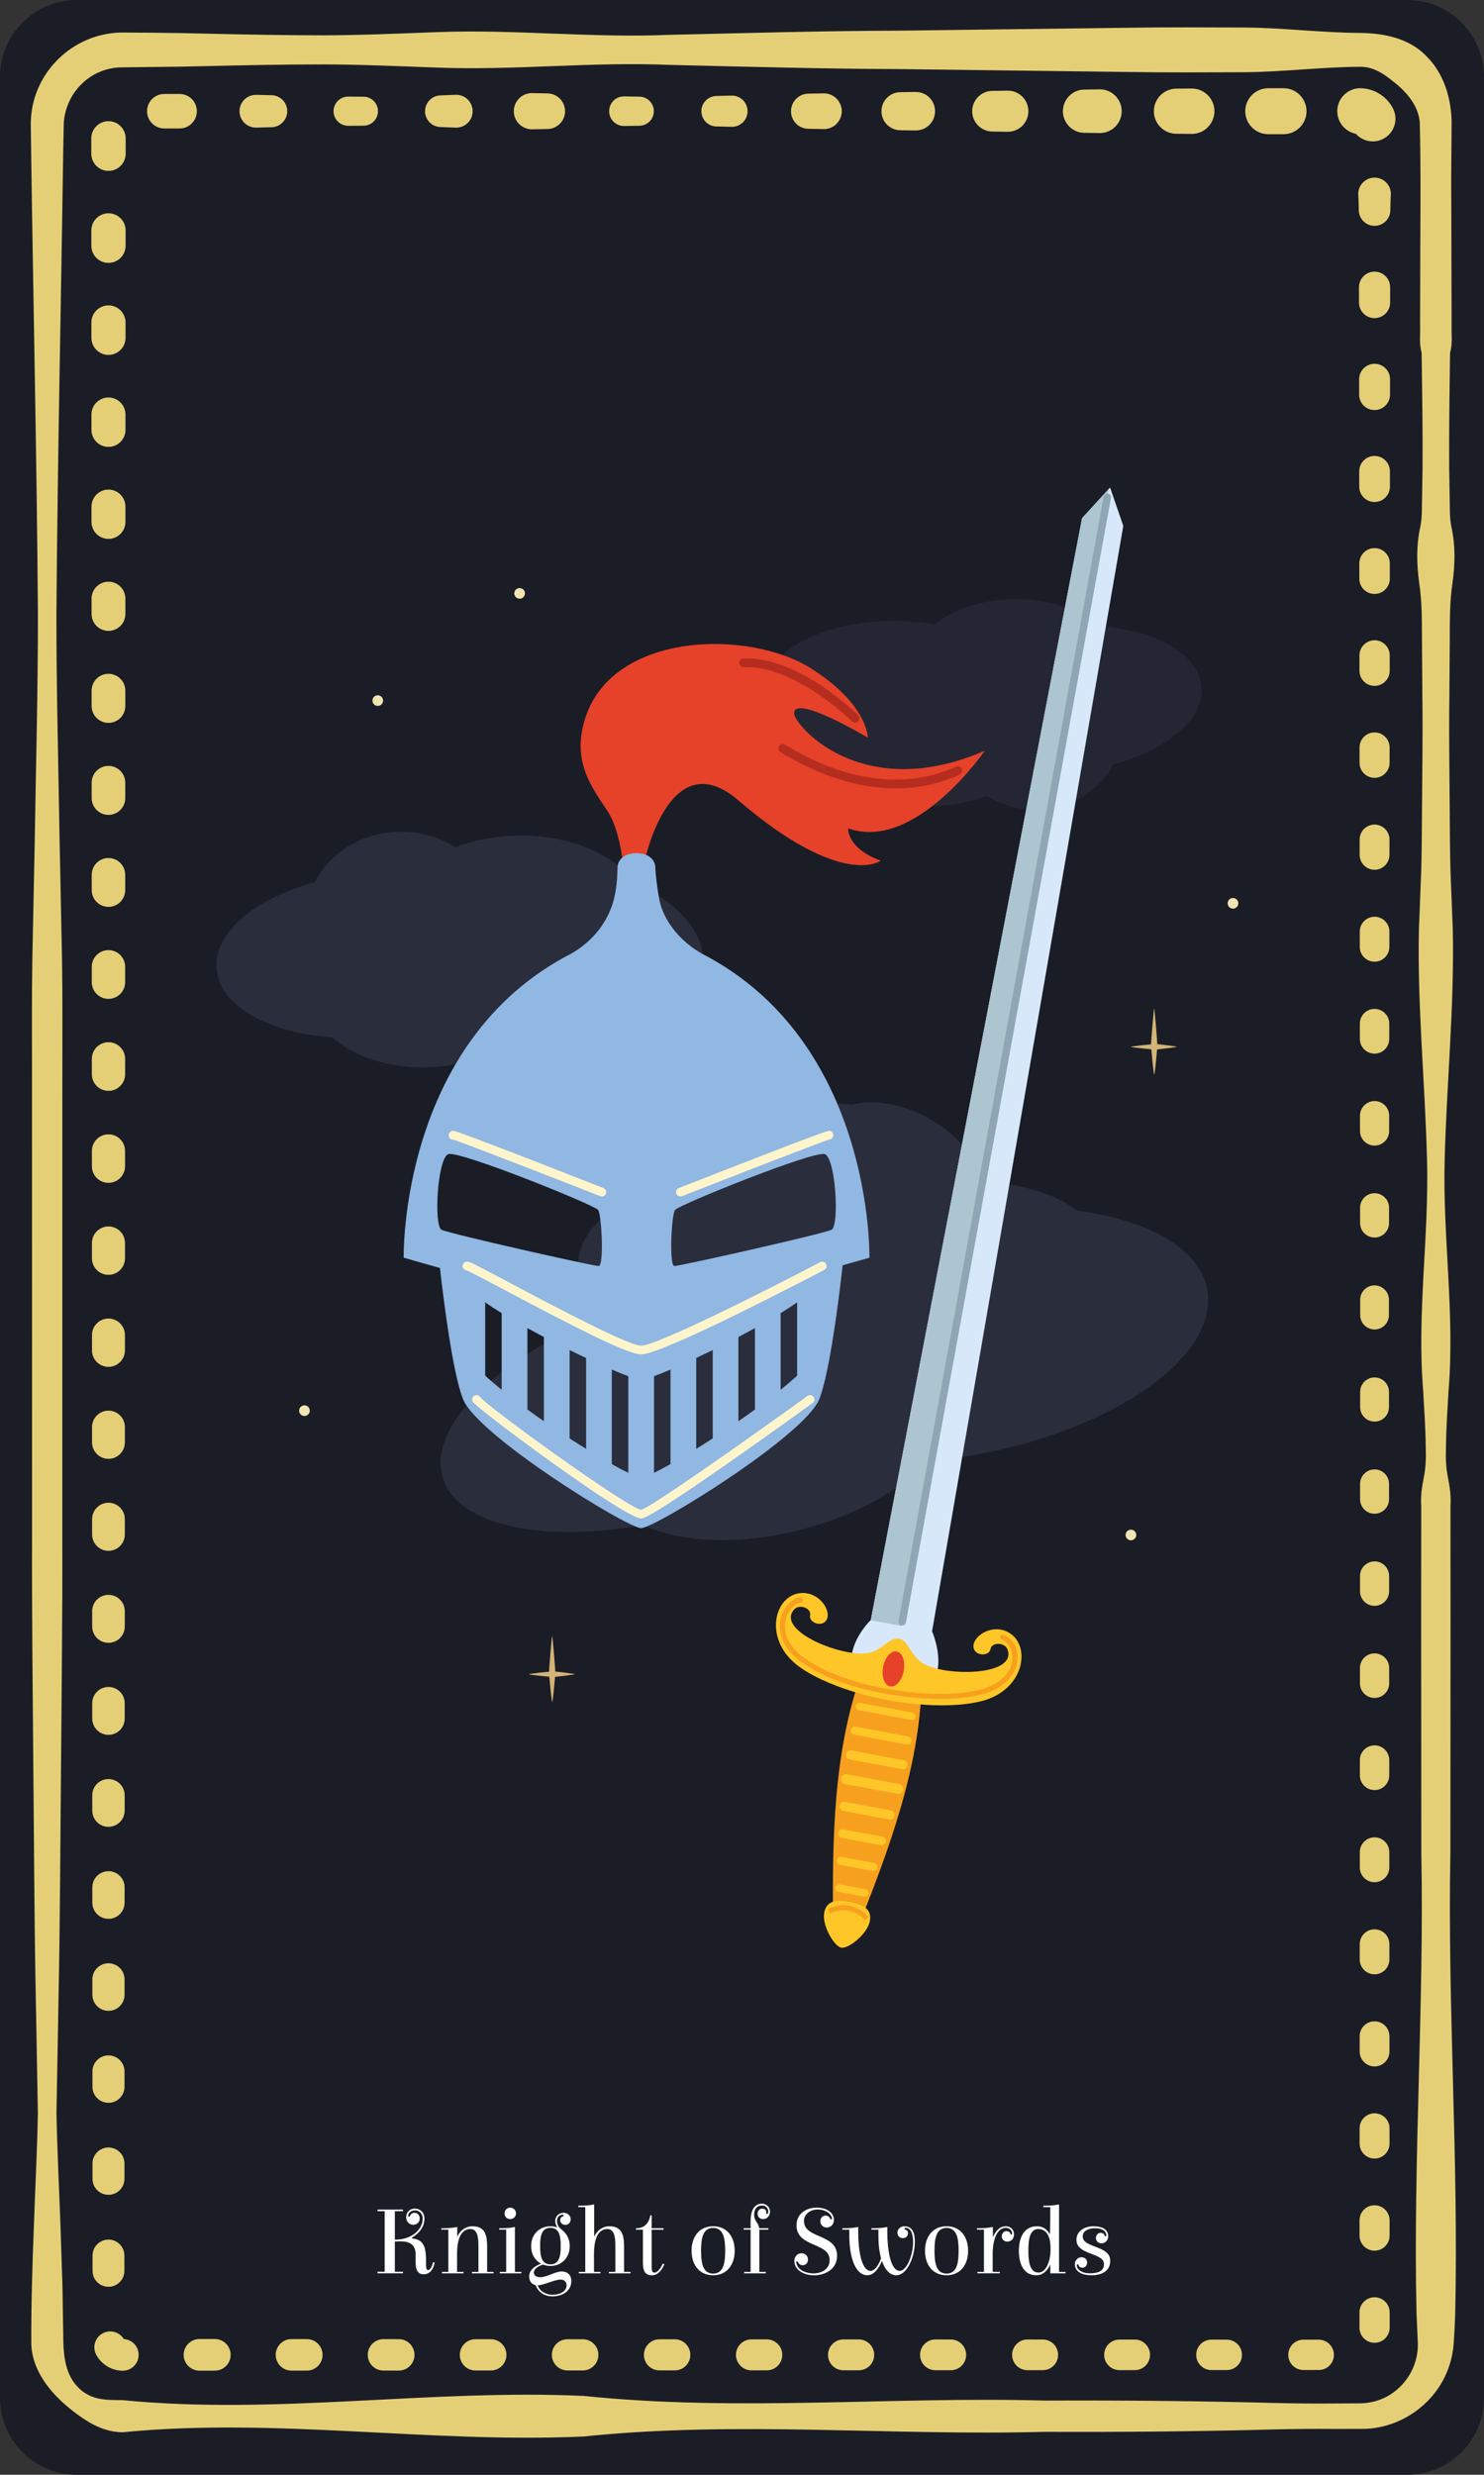 <?xml version="1.0" encoding="UTF-8" standalone="no"?>
<!-- Created with Inkscape (http://www.inkscape.org/) -->

<svg
   version="1.1"
   id="svg1"
   width="129.112"
   height="215.185"
   viewBox="0 0 129.112 215.185"
   xmlns="http://www.w3.org/2000/svg"
   xmlns:svg="http://www.w3.org/2000/svg">
  <rect x="0" y="0" width="129.112" height="215.185" fill="#333333" stroke="none"/>
  <defs
     id="defs1" />
  <g
     id="g1"
     transform="translate(-602.58,-236.108)">
    <g
       id="g3486">
      <path
         id="path3004"
         d="m 731.692,444.627 c 0,3.667 -3,6.667 -6.667,6.667 H 609.247 c -3.667,0 -6.667,-3 -6.667,-6.667 V 242.775 c 0,-3.667 3,-6.667 6.667,-6.667 h 115.779 c 3.667,0 6.667,3 6.667,6.667 v 201.852"
         style="fill:#1a1d26;fill-opacity:1;fill-rule:nonzero;stroke:none;stroke-width:0.133" />
      <path
         id="path3005"
         d="m 729.807,446.722 -3.284,3.284 h -57.852 l -59.495,-1.263 -5.307,-2.545 0.505,-24.622 h 125.811 l -0.379,25.146"
         style="fill:#1a1d26;fill-opacity:1;fill-rule:nonzero;stroke:none;stroke-width:0.133" />
      <path
         id="path3006"
         d="m 613.261,444.804 c 13.372,1.311 26.743,-0.98 40.115,-0.368 13.371,1.388 26.741,0.04 40.113,0.405 6.685,-0.025 13.371,0.028 20.056,0.211 1.672,0.038 3.344,0.055 5.015,0.041 l 2.483,-0.013 c 0.693,-0.033 1.379,-0.189 1.997,-0.489 1.249,-0.587 2.192,-1.712 2.616,-2.948 0.215,-0.619 0.308,-1.267 0.275,-1.906 l -0.111,-2.469 c -0.304,-13.372 0.676,-26.743 0.417,-40.115 l -0.013,-20.056 0.007,-10.03 c -0.067,-0.834 0.059,-1.67 0.224,-2.506 0.168,-0.837 0.203,-1.672 0.169,-2.507 -0.009,-1.672 -0.133,-3.343 -0.224,-5.015 -0.563,-6.685 0.515,-13.371 0.336,-20.057 -0.169,-6.685 -0.851,-13.371 -0.707,-20.056 l 0.197,-5.015 c 0.053,-1.671 0.052,-3.343 0.068,-5.015 0.016,-3.343 0.08,-6.685 0.035,-10.028 l -0.035,-5.015 c -0.012,-1.671 0.019,-3.343 -0.235,-5.013 -0.233,-1.672 -0.272,-3.343 0.111,-5.015 0.151,-0.836 0.107,-1.672 0.133,-2.507 l 0.04,-2.508 c 0.021,-3.343 -0.031,-6.685 -0.077,-10.028 -0.241,-0.836 -0.096,-1.672 -0.135,-2.507 l 0.007,-2.508 0.015,-5.013 c 0.02,-3.315 0.033,-6.748 -0.049,-9.967 -0.088,-1.348 -0.971,-2.437 -1.865,-3.232 -0.913,-0.743 -1.957,-1.661 -3.312,-1.639 -3.344,0.016 -6.687,0.443 -10.029,0.471 -3.343,0.013 -6.685,0.032 -10.028,-0.019 L 680.812,242.116 c -6.685,-0.02 -13.371,-0.211 -20.056,-0.367 -6.687,-0.281 -13.372,0.489 -20.057,0.24 -3.343,-0.121 -6.685,-0.273 -10.028,-0.279 -3.344,0.003 -6.687,0.064 -10.029,0.144 -1.671,0.043 -3.343,0.072 -5.013,0.081 l -2.475,0.031 c -0.644,0.005 -1.283,0.137 -1.877,0.385 -1.192,0.493 -2.191,1.475 -2.708,2.664 -0.261,0.593 -0.42,1.232 -0.444,1.887 l -0.048,2.473 c -0.188,13.371 -0.491,26.743 -0.588,40.113 -0.005,6.685 0.179,13.371 0.283,20.057 l 0.205,10.028 c 0.053,3.343 0.024,6.685 0.027,10.028 l -0.005,40.115 c 0.024,6.685 -0.061,13.371 -0.109,20.056 -0.067,6.685 -0.084,13.372 -0.216,20.057 l -0.181,10.028 c 0.065,3.343 0.241,6.685 0.357,10.03 l 0.165,5.013 0.077,4.952 c 0.047,1.266 0.231,2.783 1.283,3.835 0.493,0.525 1.168,0.868 1.864,0.991 0.693,0.143 1.371,0.109 2.024,0.125 z m 0,2.79 c -1.019,0.01 -2.011,-0.347 -2.865,-0.832 -0.853,-0.504 -1.605,-1.088 -2.32,-1.718 -1.373,-1.251 -2.687,-2.988 -2.771,-5.067 -0.019,-3.467 0.087,-6.72 0.213,-10.089 0.116,-3.344 0.293,-6.687 0.357,-10.03 l -0.181,-10.028 c -0.132,-6.685 -0.149,-13.372 -0.216,-20.057 -0.048,-6.685 -0.133,-13.371 -0.108,-20.056 l -0.005,-40.115 c 0.001,-3.343 -0.028,-6.685 0.027,-10.028 l 0.204,-10.028 c 0.104,-6.687 0.288,-13.372 0.283,-20.057 -0.097,-13.371 -0.4,-26.743 -0.588,-40.113 l -0.032,-2.541 c 0.009,-1.016 0.211,-2.041 0.612,-2.983 0.797,-1.888 2.333,-3.44 4.223,-4.255 0.941,-0.411 1.968,-0.636 2.995,-0.66 l 2.54,0.015 c 1.671,0.011 3.343,0.04 5.013,0.083 3.343,0.08 6.685,0.14 10.029,0.144 3.343,-0.005 6.685,-0.159 10.028,-0.28 6.685,-0.249 13.371,0.521 20.057,0.24 6.685,-0.155 13.371,-0.345 20.056,-0.365 l 20.057,-0.255 c 3.343,-0.051 6.685,-0.033 10.028,-0.019 3.343,0.028 6.685,0.455 10.029,0.471 1.993,0.017 4.267,0.445 5.76,2.028 1.531,1.505 2.147,3.671 2.188,5.667 l -0.036,5.076 0.017,5.015 0.013,5.013 0.007,2.508 c -0.037,0.835 0.108,1.671 -0.135,2.507 -0.047,3.343 -0.097,6.685 -0.076,10.028 l 0.04,2.508 c 0.027,0.835 -0.019,1.671 0.133,2.507 0.381,1.672 0.344,3.343 0.109,5.015 -0.252,1.671 -0.223,3.343 -0.233,5.013 l -0.035,5.015 c -0.047,3.343 0.017,6.685 0.035,10.028 0.016,1.672 0.013,3.344 0.067,5.015 l 0.197,5.015 c 0.144,6.685 -0.537,13.371 -0.707,20.056 -0.177,6.686 0.899,13.372 0.336,20.057 -0.091,1.672 -0.213,3.342 -0.224,5.015 -0.033,0.834 0.001,1.67 0.171,2.507 0.164,0.836 0.289,1.672 0.223,2.506 l 0.008,10.03 -0.015,20.056 c -0.259,13.372 0.723,26.743 0.417,40.115 -0.023,0.852 -0.065,1.635 -0.125,2.543 -0.067,1.033 -0.335,2.049 -0.781,2.966 -0.892,1.84 -2.483,3.248 -4.316,3.97 -0.917,0.36 -1.897,0.56 -2.875,0.556 l -2.531,0.001 c -1.671,-0.013 -3.343,0.003 -5.015,0.04 -6.685,0.184 -13.371,0.238 -20.056,0.212 -13.372,0.367 -26.743,-0.982 -40.113,0.405 -13.372,0.613 -26.743,-1.678 -40.115,-0.368"
         style="fill:#e5cf76;fill-opacity:1;fill-rule:nonzero;stroke:none;stroke-width:0.133" />
      <path
         id="path3007"
         d="m 613.261,442.245 c -0.977,0 -1.855,-0.557 -2.3,-1.368 -0.368,-0.667 -0.127,-1.507 0.541,-1.876 0.667,-0.369 1.507,-0.128 1.876,0.54 -0.017,-0.028 -0.036,-0.051 -0.117,-0.056 0.763,0 1.38,0.617 1.38,1.38 0,0.761 -0.617,1.38 -1.38,1.38"
         style="fill:#e5cf76;fill-opacity:1;fill-rule:nonzero;stroke:none;stroke-width:0.133" />
      <path
         id="path3008"
         d="m 610.632,433.564 -10e-4,-1.335 c 0,-0.764 0.62,-1.385 1.385,-1.385 0.765,-0.001 1.385,0.619 1.387,1.384 0,0.001 -10e-4,1.336 -10e-4,1.336 0,0.765 -0.621,1.384 -1.385,1.384 -0.765,0 -1.384,-0.619 -1.384,-1.384"
         style="fill:#e5cf76;fill-opacity:1;fill-rule:nonzero;stroke:none;stroke-width:0.133" />
      <path
         id="path3009"
         d="m 610.627,425.56 v -1.333 c -0.001,-0.768 0.621,-1.391 1.389,-1.392 0.768,0 1.391,0.623 1.391,1.389 0,0.003 0,1.336 0,1.336 -10e-4,0.768 -0.624,1.39 -1.391,1.39 -0.768,-0.002 -1.389,-0.621 -1.389,-1.39"
         style="fill:#e5cf76;fill-opacity:1;fill-rule:nonzero;stroke:none;stroke-width:0.133" />
      <path
         id="path3010"
         d="m 610.623,417.556 -10e-4,-1.333 c 0,-0.77 0.624,-1.396 1.395,-1.396 0.771,-0.002 1.396,0.624 1.396,1.395 0,0.001 -0.001,1.334 -0.001,1.334 0,0.771 -0.625,1.395 -1.395,1.394 -0.771,0 -1.395,-0.623 -1.393,-1.394"
         style="fill:#e5cf76;fill-opacity:1;fill-rule:nonzero;stroke:none;stroke-width:0.133" />
      <path
         id="path3011"
         d="m 610.617,409.552 v -1.333 c -10e-4,-0.773 0.625,-1.4 1.399,-1.401 0.773,0 1.4,0.627 1.4,1.4 0,10e-4 0,1.335 0,1.335 -10e-4,0.773 -0.628,1.399 -1.4,1.399 -0.773,0 -1.399,-0.626 -1.399,-1.399"
         style="fill:#e5cf76;fill-opacity:1;fill-rule:nonzero;stroke:none;stroke-width:0.133" />
      <path
         id="path3012"
         d="m 610.613,401.548 -0.001,-1.333 c 0,-0.776 0.628,-1.405 1.404,-1.405 0.776,0 1.405,0.628 1.405,1.404 0,0.002 -10e-4,1.335 -10e-4,1.335 0,0.776 -0.629,1.404 -1.404,1.404 -0.776,-0.001 -1.404,-0.628 -1.403,-1.404"
         style="fill:#e5cf76;fill-opacity:1;fill-rule:nonzero;stroke:none;stroke-width:0.133" />
      <path
         id="path3013"
         d="m 610.608,393.544 v -1.333 c -10e-4,-0.779 0.629,-1.409 1.408,-1.41 0.779,0 1.409,0.631 1.411,1.409 0,0.001 -10e-4,1.334 -10e-4,1.334 0,0.779 -0.632,1.409 -1.409,1.408 -0.779,0 -1.408,-0.63 -1.408,-1.408"
         style="fill:#e5cf76;fill-opacity:1;fill-rule:nonzero;stroke:none;stroke-width:0.133" />
      <path
         id="path3014"
         d="m 610.604,385.54 -10e-4,-1.333 c 0,-0.782 0.632,-1.415 1.413,-1.415 0.781,0 1.415,0.632 1.415,1.414 0,0.002 -10e-4,1.335 -10e-4,1.335 0,0.781 -0.633,1.413 -1.413,1.413 -0.781,0 -1.413,-0.632 -1.412,-1.413"
         style="fill:#e5cf76;fill-opacity:1;fill-rule:nonzero;stroke:none;stroke-width:0.133" />
      <path
         id="path3015"
         d="m 610.599,377.537 -10e-4,-1.334 c 0,-0.784 0.635,-1.419 1.419,-1.42 0.784,0 1.419,0.634 1.42,1.418 0,0.001 -0.001,1.336 -0.001,1.336 0,0.783 -0.636,1.418 -1.419,1.416 -0.783,0 -1.417,-0.633 -1.417,-1.416"
         style="fill:#e5cf76;fill-opacity:1;fill-rule:nonzero;stroke:none;stroke-width:0.133" />
      <path
         id="path3016"
         d="m 610.593,369.533 v -1.335 c -10e-4,-0.785 0.636,-1.424 1.423,-1.424 0.787,0 1.424,0.636 1.424,1.423 0,10e-4 0,1.336 0,1.336 -10e-4,0.785 -0.639,1.421 -1.424,1.421 -0.785,0 -1.423,-0.636 -1.423,-1.421"
         style="fill:#e5cf76;fill-opacity:1;fill-rule:nonzero;stroke:none;stroke-width:0.133" />
      <path
         id="path3017"
         d="m 610.589,361.529 -0.001,-1.334 c 0,-0.788 0.639,-1.428 1.428,-1.43 0.788,0 1.428,0.639 1.429,1.428 0,0.002 -10e-4,1.336 -10e-4,1.336 0,0.788 -0.64,1.427 -1.428,1.427 -0.788,-10e-4 -1.427,-0.639 -1.427,-1.427"
         style="fill:#e5cf76;fill-opacity:1;fill-rule:nonzero;stroke:none;stroke-width:0.133" />
      <path
         id="path3018"
         d="m 610.584,353.525 v -1.334 c -10e-4,-0.791 0.64,-1.433 1.432,-1.433 0.791,0 1.433,0.64 1.433,1.432 0,10e-4 0,1.336 0,1.336 -10e-4,0.791 -0.643,1.432 -1.433,1.432 -0.791,-0.001 -1.432,-0.641 -1.432,-1.432"
         style="fill:#e5cf76;fill-opacity:1;fill-rule:nonzero;stroke:none;stroke-width:0.133" />
      <path
         id="path3019"
         d="m 610.58,345.521 -10e-4,-1.333 c 0,-0.795 0.643,-1.439 1.437,-1.439 0.793,-0.001 1.439,0.643 1.439,1.436 0,0.003 -10e-4,1.336 -10e-4,1.336 0,0.793 -0.644,1.437 -1.437,1.436 -0.793,0 -1.437,-0.643 -1.436,-1.436"
         style="fill:#e5cf76;fill-opacity:1;fill-rule:nonzero;stroke:none;stroke-width:0.133" />
      <path
         id="path3020"
         d="M 610.575,337.517 V 336.184 c -10e-4,-0.797 0.644,-1.444 1.441,-1.444 0.796,0 1.443,0.645 1.443,1.441 0,0.003 0,1.336 0,1.336 -0.001,0.796 -0.647,1.441 -1.443,1.441 -0.796,-10e-4 -1.441,-0.645 -1.441,-1.441"
         style="fill:#e5cf76;fill-opacity:1;fill-rule:nonzero;stroke:none;stroke-width:0.133" />
      <path
         id="path3021"
         d="m 610.571,329.513 -10e-4,-1.333 c 0,-0.8 0.647,-1.448 1.447,-1.449 0.799,0 1.448,0.648 1.448,1.446 0,0.003 0,1.336 0,1.336 -10e-4,0.799 -0.649,1.447 -1.448,1.445 -0.799,0 -1.447,-0.646 -1.445,-1.445"
         style="fill:#e5cf76;fill-opacity:1;fill-rule:nonzero;stroke:none;stroke-width:0.133" />
      <path
         id="path3022"
         d="m 610.565,321.509 -0.001,-1.333 c 0,-0.803 0.649,-1.454 1.452,-1.454 0.801,0 1.452,0.649 1.453,1.452 0,0.002 -10e-4,1.335 -10e-4,1.335 0,0.801 -0.651,1.451 -1.452,1.451 -0.801,0 -1.451,-0.649 -1.451,-1.451"
         style="fill:#e5cf76;fill-opacity:1;fill-rule:nonzero;stroke:none;stroke-width:0.133" />
      <path
         id="path3023"
         d="m 610.561,313.505 -10e-4,-1.333 c 0,-0.805 0.651,-1.457 1.456,-1.457 0.804,-0.001 1.457,0.651 1.457,1.456 0,0.001 0,1.335 0,1.335 -10e-4,0.804 -0.653,1.456 -1.457,1.456 -0.804,-10e-4 -1.456,-0.652 -1.455,-1.456"
         style="fill:#e5cf76;fill-opacity:1;fill-rule:nonzero;stroke:none;stroke-width:0.133" />
      <path
         id="path3024"
         d="m 610.556,305.501 -10e-4,-1.333 c 0,-0.808 0.653,-1.461 1.461,-1.463 0.807,0 1.461,0.653 1.463,1.461 0,10e-4 -10e-4,1.335 -10e-4,1.335 0,0.807 -0.655,1.461 -1.461,1.46 -0.807,0 -1.46,-0.653 -1.46,-1.46"
         style="fill:#e5cf76;fill-opacity:1;fill-rule:nonzero;stroke:none;stroke-width:0.133" />
      <path
         id="path3025"
         d="M 610.551,297.497 V 296.164 c -10e-4,-0.809 0.655,-1.467 1.465,-1.467 0.809,-0.001 1.467,0.655 1.467,1.465 0,0.001 0,1.335 0,1.335 -0.001,0.811 -0.657,1.465 -1.467,1.465 -0.809,0 -1.465,-0.655 -1.465,-1.465"
         style="fill:#e5cf76;fill-opacity:1;fill-rule:nonzero;stroke:none;stroke-width:0.133" />
      <path
         id="path3026"
         d="m 610.547,289.495 -10e-4,-1.335 c 0,-0.812 0.659,-1.471 1.471,-1.472 0.812,0 1.471,0.657 1.472,1.471 0,0.001 -10e-4,1.336 -10e-4,1.336 0,0.812 -0.659,1.469 -1.471,1.469 -0.812,-10e-4 -1.471,-0.657 -1.469,-1.469"
         style="fill:#e5cf76;fill-opacity:1;fill-rule:nonzero;stroke:none;stroke-width:0.133" />
      <path
         id="path3027"
         d="M 610.541,281.491 V 280.156 c -0.001,-0.815 0.66,-1.476 1.475,-1.476 0.815,-0.001 1.476,0.66 1.476,1.475 0,10e-4 0,1.336 0,1.336 -10e-4,0.815 -0.661,1.475 -1.476,1.473 -0.815,0 -1.475,-0.659 -1.475,-1.473"
         style="fill:#e5cf76;fill-opacity:1;fill-rule:nonzero;stroke:none;stroke-width:0.133" />
      <path
         id="path3028"
         d="m 610.537,273.487 -10e-4,-1.335 c 0,-0.817 0.663,-1.48 1.48,-1.481 0.817,0 1.481,0.663 1.481,1.48 0,0.001 -10e-4,1.336 -10e-4,1.336 0,0.817 -0.663,1.479 -1.48,1.479 -0.817,0 -1.48,-0.661 -1.479,-1.479"
         style="fill:#e5cf76;fill-opacity:1;fill-rule:nonzero;stroke:none;stroke-width:0.133" />
      <path
         id="path3029"
         d="M 610.532,265.483 V 264.148 c -10e-4,-0.82 0.664,-1.485 1.484,-1.485 0.82,-10e-4 1.485,0.664 1.487,1.484 0,0.001 -10e-4,1.336 -10e-4,1.336 0,0.82 -0.665,1.484 -1.485,1.484 -0.82,-0.001 -1.484,-0.664 -1.484,-1.484"
         style="fill:#e5cf76;fill-opacity:1;fill-rule:nonzero;stroke:none;stroke-width:0.133" />
      <path
         id="path3030"
         d="m 610.528,257.479 -10e-4,-1.335 c 0,-0.823 0.667,-1.489 1.489,-1.491 0.823,0 1.491,0.667 1.491,1.489 0,10e-4 0,1.336 0,1.336 -10e-4,0.823 -0.668,1.489 -1.491,1.488 -0.823,0 -1.489,-0.665 -1.488,-1.488"
         style="fill:#e5cf76;fill-opacity:1;fill-rule:nonzero;stroke:none;stroke-width:0.133" />
      <path
         id="path3031"
         d="m 610.523,249.475 -10e-4,-1.333 c 0,-0.827 0.669,-1.496 1.495,-1.496 0.825,-0.001 1.495,0.668 1.496,1.493 0,0.003 -10e-4,1.336 -10e-4,1.336 0,0.825 -0.669,1.493 -1.495,1.493 -0.825,0 -1.493,-0.668 -1.493,-1.493"
         style="fill:#e5cf76;fill-opacity:1;fill-rule:nonzero;stroke:none;stroke-width:0.133" />
      <path
         id="path3032"
         d="m 616.871,244.279 h 1.335 c 0.828,-0.001 1.5,0.671 1.5,1.499 0,0.828 -0.671,1.5 -1.499,1.5 -10e-4,0 -1.336,0 -1.336,0 -0.828,-0.001 -1.499,-0.672 -1.497,-1.5 0,-0.828 0.669,-1.499 1.497,-1.499"
         style="fill:#e5cf76;fill-opacity:1;fill-rule:nonzero;stroke:none;stroke-width:0.133" />
      <path
         id="path3033"
         d="m 624.875,244.355 1.335,0.031 c 0.768,0.017 1.377,0.656 1.36,1.425 -0.017,0.745 -0.623,1.341 -1.36,1.36 l -1.335,0.031 c -0.785,0.017 -1.437,-0.604 -1.456,-1.391 -0.019,-0.785 0.604,-1.437 1.391,-1.456 0.02,0 0.045,0 0.065,0"
         style="fill:#e5cf76;fill-opacity:1;fill-rule:nonzero;stroke:none;stroke-width:0.133" />
      <path
         id="path3034"
         d="m 632.879,244.508 1.333,0.009 c 0.697,0.004 1.257,0.573 1.253,1.269 -0.005,0.691 -0.565,1.247 -1.253,1.252 l -1.333,0.009 c -0.701,0.004 -1.273,-0.56 -1.279,-1.261 -0.004,-0.701 0.56,-1.273 1.261,-1.279 0.004,0 0.013,0 0.017,0"
         style="fill:#e5cf76;fill-opacity:1;fill-rule:nonzero;stroke:none;stroke-width:0.133" />
      <path
         id="path3035"
         d="m 640.883,244.403 1.333,-0.052 c 0.788,-0.031 1.452,0.583 1.483,1.371 0.032,0.789 -0.583,1.453 -1.371,1.484 -0.036,0.001 -0.076,0.001 -0.112,0 l -1.333,-0.053 c -0.76,-0.029 -1.351,-0.669 -1.321,-1.428 0.028,-0.721 0.612,-1.291 1.321,-1.321"
         style="fill:#e5cf76;fill-opacity:1;fill-rule:nonzero;stroke:none;stroke-width:0.133" />
      <path
         id="path3036"
         d="m 648.887,244.204 1.333,0.025 c 0.856,0.015 1.537,0.721 1.521,1.577 -0.015,0.835 -0.692,1.504 -1.521,1.52 l -1.333,0.025 c -0.869,0.016 -1.587,-0.676 -1.603,-1.545 -0.016,-0.869 0.676,-1.587 1.545,-1.603 0.016,0 0.04,0 0.057,0"
         style="fill:#e5cf76;fill-opacity:1;fill-rule:nonzero;stroke:none;stroke-width:0.133" />
      <path
         id="path3037"
         d="m 656.891,244.489 1.333,0.025 c 0.699,0.012 1.253,0.588 1.24,1.287 -0.012,0.681 -0.564,1.227 -1.24,1.24 l -1.333,0.024 c -0.712,0.013 -1.299,-0.552 -1.312,-1.264 -0.013,-0.711 0.553,-1.299 1.264,-1.312 0.015,0 0.033,0 0.048,0"
         style="fill:#e5cf76;fill-opacity:1;fill-rule:nonzero;stroke:none;stroke-width:0.133" />
      <path
         id="path3038"
         d="m 664.895,244.453 1.333,-0.033 c 0.749,-0.017 1.372,0.575 1.391,1.324 0.019,0.751 -0.575,1.373 -1.324,1.392 -0.067,0 -1.4,-0.033 -1.4,-0.033 -0.732,-0.017 -1.311,-0.625 -1.293,-1.357 0.017,-0.708 0.592,-1.273 1.293,-1.292"
         style="fill:#e5cf76;fill-opacity:1;fill-rule:nonzero;stroke:none;stroke-width:0.133" />
      <path
         id="path3039"
         d="m 672.897,244.251 1.335,-0.025 c 0.857,-0.017 1.567,0.665 1.583,1.523 0.016,0.859 -0.665,1.567 -1.524,1.583 -0.059,0 -1.393,-0.025 -1.393,-0.025 -0.843,-0.016 -1.513,-0.713 -1.497,-1.556 0.016,-0.824 0.683,-1.483 1.497,-1.499"
         style="fill:#e5cf76;fill-opacity:1;fill-rule:nonzero;stroke:none;stroke-width:0.133" />
      <path
         id="path3040"
         d="m 680.901,244.123 1.335,-0.019 c 0.924,-0.012 1.684,0.727 1.697,1.651 0.013,0.924 -0.725,1.684 -1.651,1.697 -0.047,0 -1.381,-0.019 -1.381,-0.019 -0.913,-0.013 -1.644,-0.765 -1.631,-1.679 0.012,-0.897 0.74,-1.619 1.631,-1.632"
         style="fill:#e5cf76;fill-opacity:1;fill-rule:nonzero;stroke:none;stroke-width:0.133" />
      <path
         id="path3041"
         d="m 688.905,244.011 1.335,-0.019 c 0.987,-0.015 1.797,0.775 1.812,1.761 0.013,0.985 -0.775,1.797 -1.761,1.811 -0.051,0 -1.385,-0.019 -1.385,-0.019 -0.976,-0.013 -1.756,-0.816 -1.743,-1.792 0.015,-0.959 0.791,-1.728 1.743,-1.743"
         style="fill:#e5cf76;fill-opacity:1;fill-rule:nonzero;stroke:none;stroke-width:0.133" />
      <path
         id="path3042"
         d="m 696.909,243.897 1.335,-0.019 c 1.048,-0.015 1.911,0.824 1.925,1.872 0.015,1.049 -0.824,1.912 -1.872,1.927 -0.053,0 -1.388,-0.019 -1.388,-0.019 -1.039,-0.015 -1.868,-0.869 -1.853,-1.907 0.015,-1.02 0.84,-1.839 1.853,-1.855"
         style="fill:#e5cf76;fill-opacity:1;fill-rule:nonzero;stroke:none;stroke-width:0.133" />
      <path
         id="path3043"
         d="m 704.913,243.817 1.335,-0.012 c 1.089,-0.011 1.98,0.865 1.991,1.955 0.009,1.089 -0.865,1.981 -1.955,1.991 -0.036,0 -1.371,-0.012 -1.371,-0.012 -1.083,-0.009 -1.952,-0.896 -1.943,-1.979 0.009,-1.071 0.877,-1.932 1.943,-1.943"
         style="fill:#e5cf76;fill-opacity:1;fill-rule:nonzero;stroke:none;stroke-width:0.133" />
      <path
         id="path3044"
         d="m 712.917,243.78 h 1.335 c 1.103,0 1.997,0.893 1.999,1.997 0,1.104 -0.895,1.999 -1.997,1.999 -10e-4,0 -1.336,0 -1.336,0 -1.103,-0.001 -1.997,-0.896 -1.997,-1.999 10e-4,-1.103 0.895,-1.997 1.997,-1.997"
         style="fill:#e5cf76;fill-opacity:1;fill-rule:nonzero;stroke:none;stroke-width:0.133" />
      <path
         id="path3045"
         d="m 720.927,243.779 c 1.215,0.011 2.281,0.709 2.815,1.701 0.527,0.953 0.181,2.151 -0.771,2.677 -0.952,0.527 -2.151,0.181 -2.677,-0.771 0.107,0.212 0.313,0.375 0.633,0.392 -1.105,0 -2,-0.896 -2,-2 0,-1.105 0.895,-2 2,-2"
         style="fill:#e5cf76;fill-opacity:1;fill-rule:nonzero;stroke:none;stroke-width:0.133" />
      <path
         id="path3046"
         d="m 723.587,253.079 c -0.033,0.445 -0.031,0.889 -0.044,1.335 -0.021,0.757 -0.655,1.353 -1.412,1.332 -0.729,-0.021 -1.309,-0.613 -1.332,-1.332 -0.012,-0.445 -0.011,-0.889 -0.044,-1.335 -0.059,-0.781 0.528,-1.463 1.311,-1.521 0.781,-0.059 1.463,0.528 1.521,1.309 0.005,0.069 0.004,0.145 0,0.212"
         style="fill:#e5cf76;fill-opacity:1;fill-rule:nonzero;stroke:none;stroke-width:0.133" />
      <path
         id="path3047"
         d="m 723.525,261.083 -10e-4,1.335 c -10e-4,0.747 -0.607,1.352 -1.355,1.351 -0.747,0 -1.352,-0.604 -1.351,-1.351 l -0.003,-1.335 c 0,-0.748 0.605,-1.355 1.353,-1.356 0.748,0 1.355,0.605 1.356,1.353 v 0.003"
         style="fill:#e5cf76;fill-opacity:1;fill-rule:nonzero;stroke:none;stroke-width:0.133" />
      <path
         id="path3048"
         d="m 723.516,269.087 -10e-4,1.335 c -0.001,0.741 -0.603,1.343 -1.345,1.341 -0.741,-0.001 -1.343,-0.6 -1.341,-1.341 l -10e-4,-1.335 c -10e-4,-0.743 0.6,-1.345 1.343,-1.347 0.743,-0.001 1.345,0.601 1.347,1.344 v 0.003"
         style="fill:#e5cf76;fill-opacity:1;fill-rule:nonzero;stroke:none;stroke-width:0.133" />
      <path
         id="path3049"
         d="m 723.507,277.091 -0.001,1.335 c -10e-4,0.736 -0.599,1.333 -1.336,1.332 -0.736,-0.001 -1.333,-0.596 -1.332,-1.332 l -0.001,-1.335 c -10e-4,-0.737 0.596,-1.336 1.333,-1.337 0.737,0 1.336,0.597 1.337,1.335 v 0.003"
         style="fill:#e5cf76;fill-opacity:1;fill-rule:nonzero;stroke:none;stroke-width:0.133" />
      <path
         id="path3050"
         d="m 723.497,285.095 -10e-4,1.333 c -10e-4,0.732 -0.595,1.324 -1.327,1.324 -0.732,-0.001 -1.324,-0.592 -1.323,-1.324 l -10e-4,-1.333 c -10e-4,-0.732 0.592,-1.327 1.324,-1.328 0.732,0 1.327,0.592 1.328,1.325 v 0.003"
         style="fill:#e5cf76;fill-opacity:1;fill-rule:nonzero;stroke:none;stroke-width:0.133" />
      <path
         id="path3051"
         d="m 723.488,293.099 -10e-4,1.333 c -10e-4,0.727 -0.591,1.315 -1.317,1.315 -0.727,-10e-4 -1.315,-0.588 -1.313,-1.315 l -10e-4,-1.333 c -10e-4,-0.728 0.588,-1.317 1.315,-1.319 0.727,0 1.317,0.588 1.319,1.316 v 0.003"
         style="fill:#e5cf76;fill-opacity:1;fill-rule:nonzero;stroke:none;stroke-width:0.133" />
      <path
         id="path3052"
         d="m 723.479,301.103 -0.003,1.333 c 0,0.721 -0.585,1.305 -1.307,1.304 -0.721,0 -1.305,-0.583 -1.304,-1.304 l -0.001,-1.333 c -10e-4,-0.723 0.584,-1.308 1.305,-1.309 0.723,0 1.308,0.584 1.309,1.307 v 0.003"
         style="fill:#e5cf76;fill-opacity:1;fill-rule:nonzero;stroke:none;stroke-width:0.133" />
      <path
         id="path3053"
         d="m 723.469,309.107 -0.003,1.333 c 0,0.716 -0.581,1.296 -1.297,1.295 -0.716,-10e-4 -1.295,-0.579 -1.295,-1.295 l -10e-4,-1.333 c -0.001,-0.717 0.58,-1.299 1.296,-1.3 0.717,0 1.299,0.58 1.3,1.296 v 0.004"
         style="fill:#e5cf76;fill-opacity:1;fill-rule:nonzero;stroke:none;stroke-width:0.133" />
      <path
         id="path3054"
         d="m 723.459,317.111 -0.001,1.333 c 0,0.711 -0.577,1.285 -1.288,1.285 -0.711,-10e-4 -1.285,-0.575 -1.285,-1.285 l -10e-4,-1.333 c -0.001,-0.712 0.576,-1.289 1.287,-1.291 0.712,0 1.289,0.576 1.289,1.287 v 0.004"
         style="fill:#e5cf76;fill-opacity:1;fill-rule:nonzero;stroke:none;stroke-width:0.133" />
      <path
         id="path3055"
         d="m 723.449,325.115 -10e-4,1.333 c 0,0.705 -0.573,1.276 -1.279,1.276 -0.705,-10e-4 -1.276,-0.571 -1.276,-1.276 l -10e-4,-1.333 c 0,-0.707 0.571,-1.28 1.277,-1.281 0.707,0 1.28,0.572 1.28,1.277 v 0.004"
         style="fill:#e5cf76;fill-opacity:1;fill-rule:nonzero;stroke:none;stroke-width:0.133" />
      <path
         id="path3056"
         d="m 723.44,333.117 -10e-4,1.335 c -10e-4,0.7 -0.569,1.267 -1.269,1.267 -0.7,-10e-4 -1.267,-0.567 -1.265,-1.267 l -0.003,-1.335 c 0,-0.7 0.567,-1.269 1.268,-1.271 0.701,0 1.271,0.567 1.271,1.268 v 0.003"
         style="fill:#e5cf76;fill-opacity:1;fill-rule:nonzero;stroke:none;stroke-width:0.133" />
      <path
         id="path3057"
         d="m 723.431,341.121 -10e-4,1.334 c -0.001,0.695 -0.565,1.257 -1.26,1.256 -0.695,0 -1.257,-0.561 -1.256,-1.256 l -0.003,-1.334 c 0,-0.695 0.563,-1.26 1.259,-1.261 0.696,0 1.261,0.563 1.261,1.259 v 0.003"
         style="fill:#e5cf76;fill-opacity:1;fill-rule:nonzero;stroke:none;stroke-width:0.133" />
      <path
         id="path3058"
         d="m 723.421,349.125 -0.001,1.335 c -10e-4,0.69 -0.561,1.248 -1.251,1.247 -0.689,-0.002 -1.248,-0.557 -1.247,-1.247 l -10e-4,-1.335 c -0.001,-0.691 0.557,-1.251 1.248,-1.251 0.691,0 1.251,0.558 1.252,1.249 v 0.003"
         style="fill:#e5cf76;fill-opacity:1;fill-rule:nonzero;stroke:none;stroke-width:0.133" />
      <path
         id="path3059"
         d="m 723.424,357.129 v 1.335 c 10e-4,0.692 -0.56,1.253 -1.252,1.253 -0.692,10e-4 -1.255,-0.56 -1.255,-1.252 0,-10e-4 10e-4,-1.336 10e-4,-1.336 0,-0.692 0.561,-1.252 1.253,-1.252 0.692,0.002 1.252,0.56 1.252,1.252"
         style="fill:#e5cf76;fill-opacity:1;fill-rule:nonzero;stroke:none;stroke-width:0.133" />
      <path
         id="path3060"
         d="m 723.429,365.133 0.001,1.334 c 0,0.695 -0.563,1.26 -1.259,1.26 -0.696,0 -1.26,-0.563 -1.26,-1.259 0,-0.001 0,-1.336 0,-1.336 10e-4,-0.695 0.565,-1.257 1.26,-1.257 0.695,0 1.259,0.563 1.257,1.257"
         style="fill:#e5cf76;fill-opacity:1;fill-rule:nonzero;stroke:none;stroke-width:0.133" />
      <path
         id="path3061"
         d="m 723.436,373.137 v 1.333 c 10e-4,0.7 -0.565,1.267 -1.264,1.267 -0.699,0.002 -1.265,-0.565 -1.267,-1.263 0,-0.003 0.001,-1.337 0.001,-1.337 0,-0.698 0.567,-1.263 1.265,-1.263 0.699,9.3e-4 1.264,0.565 1.264,1.263"
         style="fill:#e5cf76;fill-opacity:1;fill-rule:nonzero;stroke:none;stroke-width:0.133" />
      <path
         id="path3062"
         d="m 723.441,381.141 10e-4,1.333 c 0,0.703 -0.568,1.272 -1.271,1.273 -0.703,0 -1.272,-0.569 -1.272,-1.271 0,-0.003 0,-1.336 0,-1.336 0.001,-0.701 0.571,-1.271 1.272,-1.269 0.701,0 1.269,0.568 1.269,1.269"
         style="fill:#e5cf76;fill-opacity:1;fill-rule:nonzero;stroke:none;stroke-width:0.133" />
      <path
         id="path3063"
         d="m 723.448,389.145 v 1.333 c 10e-4,0.705 -0.571,1.279 -1.276,1.279 -0.705,0 -1.277,-0.571 -1.279,-1.276 0,-0.003 10e-4,-1.336 10e-4,-1.336 10e-4,-0.705 0.572,-1.276 1.277,-1.276 0.705,0.001 1.276,0.571 1.276,1.276"
         style="fill:#e5cf76;fill-opacity:1;fill-rule:nonzero;stroke:none;stroke-width:0.133" />
      <path
         id="path3064"
         d="m 723.453,397.15 0.001,1.333 c 0,0.709 -0.573,1.284 -1.283,1.284 -0.709,0.001 -1.284,-0.573 -1.284,-1.281 0,-0.003 10e-4,-1.336 10e-4,-1.336 0,-0.708 0.575,-1.283 1.283,-1.282 0.708,0 1.281,0.573 1.281,1.282"
         style="fill:#e5cf76;fill-opacity:1;fill-rule:nonzero;stroke:none;stroke-width:0.133" />
      <path
         id="path3065"
         d="m 723.459,405.153 10e-4,1.333 c 10e-4,0.712 -0.576,1.29 -1.288,1.291 -0.712,0 -1.289,-0.576 -1.291,-1.288 0,-0.003 10e-4,-1.336 10e-4,-1.336 0,-0.712 0.577,-1.288 1.289,-1.288 0.712,0.002 1.288,0.576 1.287,1.288"
         style="fill:#e5cf76;fill-opacity:1;fill-rule:nonzero;stroke:none;stroke-width:0.133" />
      <path
         id="path3066"
         d="m 723.465,413.156 10e-4,1.335 c 0,0.715 -0.58,1.296 -1.295,1.296 -0.716,0 -1.296,-0.579 -1.296,-1.293 0,-0.003 0.001,-1.337 0.001,-1.337 0,-0.715 0.58,-1.293 1.295,-1.292 0.715,0 1.293,0.577 1.293,1.292"
         style="fill:#e5cf76;fill-opacity:1;fill-rule:nonzero;stroke:none;stroke-width:0.133" />
      <path
         id="path3067"
         d="m 723.471,421.16 10e-4,1.335 c 0,0.718 -0.581,1.301 -1.3,1.303 -0.719,0 -1.301,-0.583 -1.303,-1.301 0,-10e-4 10e-4,-1.336 10e-4,-1.336 10e-4,-0.717 0.584,-1.298 1.301,-1.298 0.717,0 1.3,0.581 1.299,1.298"
         style="fill:#e5cf76;fill-opacity:1;fill-rule:nonzero;stroke:none;stroke-width:0.133" />
      <path
         id="path3068"
         d="m 723.477,429.164 0.001,1.334 c 0,0.721 -0.585,1.307 -1.307,1.308 -0.721,0 -1.308,-0.584 -1.308,-1.307 0,-0.002 10e-4,-1.336 10e-4,-1.336 0,-0.721 0.585,-1.306 1.307,-1.304 0.721,0 1.305,0.583 1.305,1.304"
         style="fill:#e5cf76;fill-opacity:1;fill-rule:nonzero;stroke:none;stroke-width:0.133" />
      <path
         id="path3069"
         d="m 723.483,437.168 10e-4,1.335 c 0,0.726 -0.587,1.314 -1.312,1.314 -0.725,10e-4 -1.313,-0.587 -1.315,-1.313 0,-10e-4 10e-4,-1.336 10e-4,-1.336 10e-4,-0.724 0.589,-1.311 1.313,-1.311 0.724,0 1.312,0.587 1.311,1.311"
         style="fill:#e5cf76;fill-opacity:1;fill-rule:nonzero;stroke:none;stroke-width:0.133" />
      <path
         id="path3070"
         d="m 717.317,442.182 -1.335,0.002 c -0.728,0 -1.319,-0.589 -1.32,-1.317 0,-0.73 0.589,-1.32 1.319,-1.32 10e-4,0 1.336,0 1.336,0 0.728,0.002 1.317,0.592 1.316,1.32 0,0.728 -0.588,1.317 -1.316,1.316"
         style="fill:#e5cf76;fill-opacity:1;fill-rule:nonzero;stroke:none;stroke-width:0.133" />
      <path
         id="path3071"
         d="m 709.313,442.188 -1.335,10e-4 c -0.731,0 -1.324,-0.592 -1.324,-1.322 -10e-4,-0.732 0.592,-1.326 1.323,-1.326 0.001,0 1.336,0.002 1.336,0.002 0.731,0 1.323,0.593 1.321,1.324 0,0.729 -0.591,1.321 -1.321,1.321"
         style="fill:#e5cf76;fill-opacity:1;fill-rule:nonzero;stroke:none;stroke-width:0.133" />
      <path
         id="path3072"
         d="m 701.309,442.193 h -1.335 c -0.733,0.002 -1.328,-0.593 -1.329,-1.327 0,-0.735 0.595,-1.33 1.328,-1.33 0.001,0 1.336,0 1.336,0 0.733,0 1.327,0.595 1.327,1.33 0,0.733 -0.593,1.327 -1.327,1.327"
         style="fill:#e5cf76;fill-opacity:1;fill-rule:nonzero;stroke:none;stroke-width:0.133" />
      <path
         id="path3073"
         d="m 693.305,442.197 -1.333,10e-4 c -0.737,0 -1.335,-0.596 -1.335,-1.332 0,-0.738 0.596,-1.335 1.332,-1.335 0.003,0 1.336,0.002 1.336,0.002 0.736,0 1.332,0.597 1.332,1.333 -0.001,0.734 -0.596,1.332 -1.332,1.331"
         style="fill:#e5cf76;fill-opacity:1;fill-rule:nonzero;stroke:none;stroke-width:0.133" />
      <path
         id="path3074"
         d="m 685.301,442.203 h -1.333 c -0.74,0.001 -1.339,-0.597 -1.34,-1.336 0,-0.74 0.599,-1.339 1.337,-1.34 0.003,0 1.336,0.002 1.336,0.002 0.739,0 1.337,0.599 1.336,1.339 0,0.737 -0.597,1.336 -1.336,1.336"
         style="fill:#e5cf76;fill-opacity:1;fill-rule:nonzero;stroke:none;stroke-width:0.133" />
      <path
         id="path3075"
         d="m 677.297,442.207 -1.333,10e-4 c -0.743,0 -1.344,-0.6 -1.344,-1.341 0,-0.743 0.6,-1.344 1.341,-1.344 0.003,0 1.336,0 1.336,0 0.741,0.002 1.341,0.603 1.341,1.344 0,0.74 -0.6,1.341 -1.341,1.34"
         style="fill:#e5cf76;fill-opacity:1;fill-rule:nonzero;stroke:none;stroke-width:0.133" />
      <path
         id="path3076"
         d="m 669.293,442.212 h -1.333 c -0.744,10e-4 -1.348,-0.602 -1.349,-1.345 0,-0.745 0.603,-1.349 1.347,-1.349 0.003,0 1.336,0.002 1.336,0.002 0.744,0 1.347,0.604 1.347,1.348 -0.001,0.743 -0.603,1.345 -1.347,1.345"
         style="fill:#e5cf76;fill-opacity:1;fill-rule:nonzero;stroke:none;stroke-width:0.133" />
      <path
         id="path3077"
         d="m 661.289,442.217 h -1.333 c -0.747,0 -1.353,-0.604 -1.353,-1.351 0,-0.748 0.604,-1.354 1.352,-1.354 10e-4,0 1.335,0 1.335,0 0.747,0.002 1.352,0.607 1.351,1.354 0,0.745 -0.604,1.351 -1.351,1.351"
         style="fill:#e5cf76;fill-opacity:1;fill-rule:nonzero;stroke:none;stroke-width:0.133" />
      <path
         id="path3078"
         d="m 653.285,442.221 -1.333,10e-4 c -0.749,0 -1.357,-0.606 -1.359,-1.356 0,-0.751 0.608,-1.359 1.357,-1.359 10e-4,0 1.335,0.002 1.335,0.002 0.749,0 1.356,0.608 1.356,1.357 0,0.748 -0.607,1.355 -1.356,1.355"
         style="fill:#e5cf76;fill-opacity:1;fill-rule:nonzero;stroke:none;stroke-width:0.133" />
      <path
         id="path3079"
         d="m 645.281,442.227 h -1.333 c -0.752,0.002 -1.363,-0.608 -1.363,-1.36 0,-0.754 0.609,-1.363 1.361,-1.363 10e-4,0 1.335,0 1.335,0 0.752,0 1.361,0.611 1.361,1.363 -10e-4,0.751 -0.609,1.36 -1.361,1.36"
         style="fill:#e5cf76;fill-opacity:1;fill-rule:nonzero;stroke:none;stroke-width:0.133" />
      <path
         id="path3080"
         d="m 637.279,442.231 -1.335,0.001 c -0.755,0 -1.367,-0.612 -1.367,-1.365 -10e-4,-0.755 0.611,-1.368 1.365,-1.368 0.001,0 1.336,0.002 1.336,0.002 0.753,0 1.365,0.612 1.364,1.367 0,0.753 -0.611,1.364 -1.364,1.364"
         style="fill:#e5cf76;fill-opacity:1;fill-rule:nonzero;stroke:none;stroke-width:0.133" />
      <path
         id="path3081"
         d="m 629.275,442.236 h -1.335 c -0.757,10e-4 -1.372,-0.612 -1.372,-1.369 0,-0.759 0.613,-1.372 1.371,-1.373 10e-4,0 1.336,0.002 1.336,0.002 0.756,0 1.369,0.615 1.369,1.372 0,0.756 -0.613,1.369 -1.369,1.369"
         style="fill:#e5cf76;fill-opacity:1;fill-rule:nonzero;stroke:none;stroke-width:0.133" />
      <path
         id="path3082"
         d="m 621.271,442.24 -1.335,0.001 c -0.76,0 -1.376,-0.616 -1.376,-1.374 -10e-4,-0.76 0.615,-1.378 1.375,-1.378 10e-4,0 1.336,0 1.336,0 0.759,0.002 1.375,0.618 1.375,1.378 -10e-4,0.758 -0.616,1.374 -1.375,1.373"
         style="fill:#e5cf76;fill-opacity:1;fill-rule:nonzero;stroke:none;stroke-width:0.133" />
      <path
         id="path3083"
         d="m 639.645,432.957 c 0,0.419 0.051,0.536 0.188,0.536 0.127,0 0.307,-0.195 0.417,-0.681 l 0.153,0.034 c -0.128,0.631 -0.452,1.015 -0.98,1.015 -0.419,0 -0.683,-0.308 -0.683,-1.015 v -0.716 c 0,-0.964 -0.656,-1.135 -1.364,-1.135 -0.145,0 -0.299,0.009 -0.443,0.017 v 2.627 h 0.707 v 0.134 h -2.216 v -0.134 h 0.623 V 428.372 h -0.623 v -0.137 h 2.216 v 0.137 h -0.707 v 2.48 c 1.552,0 2.42,-0.947 2.42,-1.824 0,-0.545 -0.392,-0.726 -0.664,-0.726 -0.417,0 -0.597,0.291 -0.597,0.468 0,0.044 0.025,0.078 0.077,0.078 0.043,0 0.068,-0.025 0.085,-0.068 0.051,-0.136 0.171,-0.264 0.392,-0.264 0.239,0 0.452,0.188 0.452,0.485 0,0.376 -0.299,0.555 -0.572,0.555 -0.315,0 -0.613,-0.264 -0.613,-0.665 0,-0.401 0.289,-0.741 0.776,-0.741 0.417,0 0.819,0.316 0.819,0.861 0,0.58 -0.281,1.176 -1.1,1.671 l 0.035,0.068 c 1.133,0.078 1.201,0.997 1.201,2.004 v 0.204"
         style="fill:#ffffff;fill-opacity:1;fill-rule:nonzero;stroke:none;stroke-width:0.133" />
      <path
         id="path3084"
         d="m 642.907,433.775 h -1.883 V 433.648 h 0.563 v -3.665 h -0.605 v -0.128 h 0.179 c 0.417,0 0.792,-0.026 1.201,-0.111 v 0.852 c 0.24,-0.547 0.743,-0.912 1.315,-0.912 1.056,0 1.285,0.691 1.285,1.748 v 2.216 h 0.563 v 0.127 h -1.883 V 433.648 h 0.563 v -2.097 c 0,-0.691 0,-1.628 -0.692,-1.628 -0.971,0 -1.168,1.211 -1.168,2.181 v 1.544 h 0.563 v 0.127"
         style="fill:#ffffff;fill-opacity:1;fill-rule:nonzero;stroke:none;stroke-width:0.133" />
      <path
         id="path3085"
         d="m 646.971,428.064 c 0.281,0 0.503,0.221 0.503,0.503 0,0.281 -0.221,0.495 -0.503,0.495 -0.281,0 -0.495,-0.214 -0.495,-0.495 0,-0.281 0.213,-0.503 0.495,-0.503 z m 0.409,5.584 h 0.563 v 0.127 h -1.884 V 433.648 h 0.561 v -3.665 h -0.605 v -0.128 h 0.18 c 0.409,0 0.784,-0.026 1.185,-0.111 v 3.904"
         style="fill:#ffffff;fill-opacity:1;fill-rule:nonzero;stroke:none;stroke-width:0.133" />
      <path
         id="path3086"
         d="m 650.468,429.821 c -0.8,0 -0.895,0.782 -0.895,1.584 0,0.803 0.095,1.593 0.895,1.593 0.801,0 0.896,-0.791 0.896,-1.593 0,-0.802 -0.095,-1.584 -0.896,-1.584 z m -1.108,4.995 c 0.171,0.528 0.733,0.827 1.288,0.827 0.571,0 1.227,-0.256 1.227,-0.827 0,-0.308 -0.221,-0.495 -0.529,-0.495 -0.509,0 -1.465,0.495 -1.976,0.495 z m 1.68,-5.584 c 0,0.299 0.161,0.563 0.4,0.742 0.435,0.324 0.708,0.818 0.708,1.432 0,0.99 -0.691,1.731 -1.68,1.731 -0.231,0 -0.452,-0.041 -0.639,-0.119 -0.349,0.101 -0.801,0.34 -0.801,0.691 0,0.297 0.272,0.408 0.571,0.408 0.512,0 1.331,-0.503 1.841,-0.503 0.528,0 0.845,0.316 0.845,0.844 0,0.861 -0.776,1.321 -1.637,1.321 -0.699,0 -1.228,-0.357 -1.476,-0.98 -0.357,-0.077 -0.553,-0.358 -0.553,-0.767 0,-0.545 0.52,-0.913 1.04,-1.092 -0.537,-0.28 -0.871,-0.843 -0.871,-1.535 0,-0.988 0.692,-1.721 1.68,-1.721 0.213,0 0.419,0.041 0.605,0.101 -0.12,-0.171 -0.187,-0.366 -0.187,-0.554 0,-0.444 0.315,-0.716 0.74,-0.716 0.333,0 0.605,0.239 0.605,0.571 0,0.264 -0.195,0.478 -0.459,0.478 -0.248,0 -0.452,-0.161 -0.452,-0.409 0,-0.187 0.101,-0.297 0.221,-0.324 0.051,-0.008 0.076,-0.033 0.076,-0.076 0,-0.051 -0.033,-0.078 -0.085,-0.078 -0.247,0 -0.493,0.205 -0.493,0.555"
         style="fill:#ffffff;fill-opacity:1;fill-rule:nonzero;stroke:none;stroke-width:0.133" />
      <path
         id="path3087"
         d="m 654.82,433.775 h -1.883 V 433.648 h 0.563 v -5.627 h -0.605 v -0.128 h 0.177 c 0.419,0 0.793,-0.025 1.203,-0.11 v 2.813 c 0.239,-0.547 0.741,-0.912 1.313,-0.912 1.057,0 1.287,0.691 1.287,1.748 v 2.216 h 0.563 v 0.127 h -1.883 V 433.648 h 0.563 v -2.097 c 0,-0.691 0,-1.628 -0.692,-1.628 -0.972,0 -1.168,1.211 -1.168,2.181 v 1.544 h 0.563 v 0.127"
         style="fill:#ffffff;fill-opacity:1;fill-rule:nonzero;stroke:none;stroke-width:0.133" />
      <path
         id="path3088"
         d="m 659.276,432.88 c 0,0.58 0,0.836 0.229,0.836 0.324,0 0.613,-0.486 0.741,-0.784 l 0.137,0.051 c -0.188,0.477 -0.555,0.963 -1.065,0.963 -0.733,0 -0.803,-0.519 -0.803,-1.252 v -2.71 h -0.605 v -0.128 c 0.752,0 1.127,-0.444 1.255,-1.125 h 0.111 v 1.125 h 1.031 v 0.128 h -1.031 v 2.897"
         style="fill:#ffffff;fill-opacity:1;fill-rule:nonzero;stroke:none;stroke-width:0.133" />
      <path
         id="path3089"
         d="m 664.624,429.828 c -0.947,0 -1.048,1.041 -1.048,1.986 0,0.947 0.101,1.987 1.048,1.987 0.947,0 1.048,-1.04 1.048,-1.987 0,-0.945 -0.101,-1.986 -1.048,-1.986 z m -1.875,1.986 c 0,-1.211 0.664,-2.131 1.875,-2.131 1.212,0 1.876,0.92 1.876,2.131 0,1.21 -0.664,2.131 -1.876,2.131 -1.211,0 -1.875,-0.92 -1.875,-2.131"
         style="fill:#ffffff;fill-opacity:1;fill-rule:nonzero;stroke:none;stroke-width:0.133" />
      <path
         id="path3090"
         d="m 668.192,428.687 c 0,0.554 0.384,0.683 0.443,1.168 h 0.793 v 0.128 h -0.784 v 3.665 h 0.563 v 0.127 h -1.884 V 433.648 h 0.563 v -3.665 h -0.604 v -0.128 h 0.604 v -0.58 c 0,-1.083 0.384,-1.552 0.989,-1.552 0.409,0 0.699,0.316 0.699,0.691 0,0.333 -0.247,0.649 -0.588,0.649 -0.291,0 -0.495,-0.196 -0.495,-0.468 0,-0.231 0.153,-0.444 0.408,-0.444 0.231,0 0.351,0.136 0.351,0.297 0,0.027 -0.009,0.06 -0.009,0.095 0,0.035 0.027,0.068 0.069,0.068 0.051,0 0.077,-0.025 0.093,-0.076 0.017,-0.044 0.017,-0.095 0.017,-0.137 0,-0.281 -0.221,-0.519 -0.537,-0.519 -0.477,0 -0.691,0.348 -0.691,0.809"
         style="fill:#ffffff;fill-opacity:1;fill-rule:nonzero;stroke:none;stroke-width:0.133" />
      <path
         id="path3091"
         d="m 671.913,433.035 c 0.196,0.494 0.817,0.749 1.424,0.749 0.716,0 1.423,-0.357 1.423,-1.16 0,-1.578 -2.881,-1.066 -2.881,-3.025 0,-0.972 0.785,-1.534 1.756,-1.534 0.904,0 1.5,0.46 1.5,1.065 0,0.401 -0.297,0.665 -0.613,0.665 -0.273,0 -0.571,-0.18 -0.571,-0.554 0,-0.299 0.213,-0.485 0.451,-0.485 0.223,0 0.351,0.128 0.401,0.264 0.017,0.043 0.043,0.068 0.085,0.068 0.052,0 0.085,-0.043 0.076,-0.085 -0.051,-0.367 -0.485,-0.776 -1.252,-0.776 -0.613,0 -1.185,0.384 -1.185,0.997 0,1.578 2.881,1.067 2.881,3.027 0,1.16 -1.023,1.696 -1.995,1.696 -0.877,0 -1.723,-0.435 -1.723,-1.252 0,-0.402 0.3,-0.665 0.615,-0.665 0.272,0 0.571,0.18 0.571,0.554 0,0.297 -0.212,0.485 -0.452,0.485 -0.221,0 -0.359,-0.128 -0.409,-0.264 -0.016,-0.042 -0.043,-0.068 -0.084,-0.068 -0.052,0 -0.077,0.041 -0.077,0.086 0,0.076 0.035,0.144 0.06,0.213"
         style="fill:#ffffff;fill-opacity:1;fill-rule:nonzero;stroke:none;stroke-width:0.133" />
      <path
         id="path3092"
         d="m 682.019,431.046 c 0,-0.596 -0.136,-1.225 -0.665,-1.225 -0.051,0 -0.084,0.024 -0.084,0.074 0,0.043 0.025,0.069 0.076,0.078 0.128,0.025 0.231,0.145 0.231,0.341 -0.009,0.247 -0.196,0.401 -0.452,0.401 -0.273,0 -0.468,-0.205 -0.468,-0.469 0,-0.332 0.281,-0.562 0.613,-0.562 0.716,0 0.903,0.623 0.903,1.329 0,1.407 -0.708,2.932 -1.603,2.932 -0.553,0 -0.988,-0.459 -1.261,-1.244 -0.289,0.725 -0.749,1.244 -1.269,1.244 -0.973,0 -1.569,-1.405 -1.569,-3.485 v -0.477 h -0.605 v -0.128 h 0.18 c 0.416,0 0.793,-0.026 1.201,-0.111 v 0.52 c 0,1.415 0.264,3.299 1.083,3.299 0.341,0 0.681,-0.468 0.903,-1.091 -0.153,-0.555 -0.229,-1.237 -0.229,-2.012 v -0.477 h -0.605 v -0.128 h 0.179 c 0.419,0 0.793,-0.026 1.203,-0.111 v 0.52 c 0,1.415 0.264,3.299 1.083,3.299 0.58,0 1.159,-1.339 1.159,-2.516"
         style="fill:#ffffff;fill-opacity:1;fill-rule:nonzero;stroke:none;stroke-width:0.133" />
      <path
         id="path3093"
         d="m 684.933,429.828 c -0.947,0 -1.048,1.041 -1.048,1.986 0,0.947 0.101,1.987 1.048,1.987 0.947,0 1.048,-1.04 1.048,-1.987 0,-0.945 -0.101,-1.986 -1.048,-1.986 z m -1.875,1.986 c 0,-1.211 0.664,-2.131 1.875,-2.131 1.211,0 1.875,0.92 1.875,2.131 0,1.21 -0.664,2.131 -1.875,2.131 -1.211,0 -1.875,-0.92 -1.875,-2.131"
         style="fill:#ffffff;fill-opacity:1;fill-rule:nonzero;stroke:none;stroke-width:0.133" />
      <path
         id="path3094"
         d="m 690.087,429.821 c -0.887,0 -1.143,1.345 -1.143,2.24 v 1.586 h 0.621 v 0.127 h -1.943 V 433.648 h 0.563 v -3.665 h -0.605 v -0.128 h 0.179 c 0.411,0 0.803,-0.026 1.203,-0.111 v 0.885 c 0.247,-0.52 0.563,-0.945 1.125,-0.945 0.419,0 0.716,0.281 0.716,0.733 0,0.332 -0.247,0.605 -0.588,0.605 -0.256,0 -0.479,-0.196 -0.479,-0.452 0,-0.248 0.155,-0.461 0.411,-0.461 0.188,0 0.315,0.103 0.34,0.221 0.009,0.052 0.035,0.077 0.076,0.077 0.036,0 0.077,-0.025 0.077,-0.077 0,-0.297 -0.255,-0.509 -0.553,-0.509"
         style="fill:#ffffff;fill-opacity:1;fill-rule:nonzero;stroke:none;stroke-width:0.133" />
      <path
         id="path3095"
         d="m 693.977,431.516 c 0,-0.784 -0.272,-1.593 -1.057,-1.593 -0.817,0 -0.869,1.1 -0.869,1.918 0,0.803 0.085,1.868 0.887,1.868 0.716,0 1.04,-1.168 1.04,-1.885 z m -0.017,2.259 v -0.776 c -0.247,0.555 -0.648,0.947 -1.228,0.947 -1.091,0 -1.508,-1.014 -1.508,-2.105 0,-1.142 0.427,-2.156 1.568,-2.156 0.496,0 0.904,0.248 1.117,0.698 0.051,0 0.051,-2.361 0.051,-2.361 h -0.605 v -0.128 h 0.18 c 0.409,0 0.784,-0.025 1.185,-0.11 v 5.865 h 0.563 v 0.127 h -1.323"
         style="fill:#ffffff;fill-opacity:1;fill-rule:nonzero;stroke:none;stroke-width:0.133" />
      <path
         id="path3096"
         d="m 698.995,430.562 c 0,0.341 -0.248,0.605 -0.589,0.605 -0.255,0 -0.476,-0.196 -0.476,-0.451 0,-0.248 0.153,-0.461 0.409,-0.461 0.187,0 0.315,0.103 0.34,0.222 0.008,0.051 0.035,0.076 0.077,0.076 0.033,0 0.077,-0.025 0.077,-0.076 0,-0.257 -0.215,-0.622 -0.997,-0.622 -0.512,0 -1.057,0.204 -1.057,0.716 0,1.023 2.395,0.751 2.395,2.114 0,0.904 -0.741,1.261 -1.645,1.261 -0.733,0 -1.432,-0.264 -1.432,-0.963 0,-0.34 0.248,-0.606 0.588,-0.606 0.256,0 0.479,0.196 0.479,0.452 0,0.247 -0.155,0.46 -0.411,0.46 -0.188,0 -0.315,-0.101 -0.341,-0.221 -0.008,-0.051 -0.033,-0.076 -0.076,-0.076 -0.035,0 -0.076,0.026 -0.076,0.076 0,0.272 0.299,0.707 1.133,0.707 0.648,0 1.236,-0.153 1.236,-0.8 0,-1.024 -2.396,-0.751 -2.396,-2.115 0,-0.757 0.708,-1.176 1.467,-1.176 0.673,0 1.296,0.204 1.296,0.878"
         style="fill:#ffffff;fill-opacity:1;fill-rule:nonzero;stroke:none;stroke-width:0.133" />
      <path
         id="path3097"
         d="m 641.112,364.629 c 1.289,4.111 8.557,5.641 17.377,4.1 3.336,1.505 8.385,1.766 13.733,0.404 4.737,-1.205 8.667,-3.442 11.128,-5.981 0.988,-0.092 1.987,-0.206 3.005,-0.366 12.304,-1.939 21.849,-8.249 21.321,-14.093 -0.344,-3.797 -4.871,-6.452 -11.365,-7.321 -1.987,-1.528 -5.068,-2.404 -8.677,-2.539 0.131,-3.643 -6.275,-7.848 -10.899,-6.675 -3.473,-0.449 -8.137,0.807 -11.891,3.444 -1.596,1.121 -2.833,2.357 -3.681,3.595 -2.067,0.292 -4.112,1.077 -5.709,2.355 -2.381,1.904 -3.107,4.343 -2.24,6.348 -1.443,1.64 -2.351,3.272 -2.732,4.744 -6.599,3.644 -10.517,8.325 -9.371,11.985"
         style="fill:#2a2d3b;fill-opacity:1;fill-rule:nonzero;stroke:none;stroke-width:0.133" />
      <path
         id="path3098"
         d="m 657.721,312.824 c -1.768,-2.495 -5.704,-4.172 -10.239,-4.059 -1.927,0.048 -3.729,0.415 -5.292,1.017 -1.523,-0.981 -3.445,-1.507 -5.505,-1.319 -3.069,0.28 -5.567,2.036 -6.716,4.363 -5.231,1.4 -8.835,4.415 -8.548,7.563 0.292,3.204 4.524,5.544 10.064,5.915 1.847,1.656 4.881,2.697 8.291,2.614 3.021,-0.076 5.675,-1.036 7.473,-2.465 0.611,0.1 1.231,0.187 1.868,0.243 7.704,0.67 14.255,-2.3 14.631,-6.633 0.245,-2.816 -2.187,-5.51 -6.027,-7.238"
         style="fill:#2a2d3b;fill-opacity:1;fill-rule:nonzero;stroke:none;stroke-width:0.133" />
      <path
         id="path3099"
         d="m 674.441,302.593 c 1.589,2.228 5.131,3.725 9.212,3.621 1.735,-0.044 3.357,-0.373 4.764,-0.912 1.371,0.875 3.1,1.344 4.955,1.175 2.763,-0.252 5.011,-1.823 6.047,-3.903 4.708,-1.255 7.953,-3.952 7.697,-6.765 -0.26,-2.863 -4.068,-4.951 -9.053,-5.28 -1.661,-1.479 -4.392,-2.408 -7.461,-2.331 -2.72,0.069 -5.108,0.929 -6.728,2.207 -0.549,-0.088 -1.107,-0.165 -1.681,-0.215 -6.932,-0.595 -12.829,2.063 -13.172,5.937 -0.221,2.516 1.965,4.921 5.421,6.465"
         style="fill:#242733;fill-opacity:1;fill-rule:nonzero;stroke:none;stroke-width:0.133" />
      <path
         id="path3100"
         d="m 656.771,311.153 c 0,-0.152 -0.319,-2.995 -1.331,-4.517 -1.436,-2.16 -3.16,-4.409 -1.912,-8.173 2.461,-7.428 14.197,-7.636 19.577,-4.257 5,3.14 4.976,6.041 4.976,6.041 0,0 -6.413,-3.836 -6.413,-2.113 0,0.997 5.863,7.913 16.589,3.253 0,0 -6.064,8.825 -11.877,6.747 0,0 -0.18,1.712 2.836,2.812 0,0 -3.351,2.513 -12.412,-5.256 -6.001,-5.148 -8.163,5.392 -8.163,5.392 l -1.871,0.072"
         style="fill:#e64229;fill-opacity:1;fill-rule:nonzero;stroke:none;stroke-width:0.133" />
      <path
         id="path3101"
         d="m 680.504,304.656 c -4.068,0 -7.669,-1.724 -9.819,-3.032 -0.085,-0.053 -0.143,-0.089 -0.173,-0.104 -0.181,-0.095 -0.261,-0.32 -0.171,-0.505 0.092,-0.187 0.304,-0.261 0.495,-0.181 0.032,0.016 0.116,0.064 0.245,0.141 2.967,1.809 8.817,4.447 14.68,1.8 0.192,-0.088 0.416,-0.001 0.501,0.191 0.087,0.189 10e-4,0.415 -0.189,0.5 -1.889,0.855 -3.776,1.191 -5.569,1.191"
         style="fill:#b52d1f;fill-opacity:1;fill-rule:nonzero;stroke:none;stroke-width:0.133" />
      <path
         id="path3102"
         d="m 676.981,298.948 c -0.096,0 -0.193,-0.037 -0.267,-0.109 -0.049,-0.051 -5.009,-4.924 -9.428,-4.719 -0.205,-0.005 -0.387,-0.152 -0.397,-0.361 -0.009,-0.208 0.152,-0.387 0.361,-0.396 4.743,-0.208 9.784,4.727 9.997,4.937 0.149,0.147 0.149,0.387 0.003,0.536 -0.075,0.075 -0.172,0.112 -0.269,0.112"
         style="fill:#b52d1f;fill-opacity:1;fill-rule:nonzero;stroke:none;stroke-width:0.133" />
      <path
         id="path3103"
         d="m 674.929,343.035 c -0.689,0.351 -13.187,3.157 -13.669,3.157 -0.481,0 -0.263,-4.436 0.044,-4.874 0.307,-0.439 12.059,-5.168 13.023,-4.86 0.965,0.307 1.292,6.227 0.603,6.577 z m -2.996,12.685 c -0.429,0.397 -0.916,0.811 -1.436,1.233 v -6.667 c 0.52,-0.321 1.007,-0.636 1.436,-0.937 z m -3.672,2.947 c -0.472,0.343 -0.951,0.681 -1.436,1.017 v -7.322 c 0.485,-0.256 0.964,-0.514 1.436,-0.773 z m -3.672,2.513 c -0.492,0.318 -0.969,0.619 -1.436,0.907 v -7.901 c 0.467,-0.219 0.944,-0.447 1.436,-0.688 z m -3.672,2.232 c -0.551,0.309 -1.035,0.568 -1.436,0.764 v -8.403 c 0.401,-0.15 0.885,-0.345 1.436,-0.582 z m -3.672,0.764 c -0.401,-0.196 -0.887,-0.455 -1.436,-0.764 v -8.22 c 0.549,0.237 1.035,0.432 1.436,0.582 z m -2.581,-17.984 c -0.483,0 -12.979,-2.806 -13.669,-3.157 -0.689,-0.351 -0.363,-6.27 0.603,-6.577 0.964,-0.308 12.716,4.421 13.023,4.86 0.307,0.439 0.527,4.874 0.044,4.874 z m -1.091,15.895 c -0.467,-0.288 -0.945,-0.589 -1.436,-0.907 v -7.682 c 0.491,0.241 0.969,0.469 1.436,0.688 z m -3.673,-2.403 c -0.485,-0.336 -0.964,-0.675 -1.435,-1.017 v -7.079 c 0.471,0.26 0.949,0.517 1.435,0.773 z m -3.672,-2.731 c -0.52,-0.422 -1.007,-0.836 -1.436,-1.233 v -6.371 c 0.429,0.303 0.916,0.616 1.436,0.937 z m 17.348,-37.961 c -2.407,-1.413 -3.392,-3.428 -3.615,-4.59 -0.249,-1.299 -0.348,-2.332 -0.364,-2.901 -0.017,-0.568 -0.524,-1.209 -1.635,-1.209 -1.112,0 -1.631,0.612 -1.655,1.209 -0.023,0.597 -0.016,1.652 -0.345,2.901 -0.301,1.145 -1.208,3.177 -3.621,4.59 -15.041,7.668 -14.639,26.476 -14.639,26.476 0,0 1.263,0.363 3.155,0.894 0.363,3.194 1.121,9.097 1.992,11.367 1.22,3.177 14.305,11.251 15.513,11.251 1.208,0 14.295,-8.073 15.513,-11.251 0.892,-2.326 1.667,-8.468 2.019,-11.601 1.423,-0.399 2.328,-0.66 2.328,-0.66 0,0 0.401,-18.808 -14.647,-26.476"
         style="fill:#91b7e3;fill-opacity:1;fill-rule:nonzero;stroke:none;stroke-width:0.133" />
      <path
         id="path3104"
         d="m 658.364,353.876 c -1.2,0 -5.937,-2.457 -11.544,-5.425 -1.732,-0.919 -3.369,-1.784 -3.664,-1.884 -0.171,-0.021 -0.309,-0.156 -0.329,-0.335 -0.023,-0.208 0.128,-0.395 0.335,-0.417 0.228,-0.04 0.355,0.026 4.012,1.965 3.524,1.866 10.083,5.339 11.191,5.339 1.263,0 10.007,-4.344 15.576,-7.264 0.187,-0.098 0.415,-0.025 0.512,0.16 0.096,0.185 0.025,0.415 -0.16,0.512 -1.435,0.752 -14.073,7.349 -15.928,7.349"
         style="fill:#fff5cc;fill-opacity:1;fill-rule:nonzero;stroke:none;stroke-width:0.133" />
      <path
         id="path3105"
         d="m 654.945,340.143 c -0.047,0 -0.093,-0.008 -0.137,-0.027 -4.905,-1.921 -12.373,-4.82 -12.844,-4.93 -0.211,0 -0.348,-0.168 -0.348,-0.376 0,-0.209 0.201,-0.376 0.411,-0.376 0.087,0 0.353,0 13.056,4.979 0.196,0.076 0.292,0.296 0.215,0.489 -0.057,0.151 -0.201,0.242 -0.352,0.242"
         style="fill:#fff5cc;fill-opacity:1;fill-rule:nonzero;stroke:none;stroke-width:0.133" />
      <path
         id="path3106"
         d="m 661.779,340.143 c -0.151,0 -0.295,-0.091 -0.352,-0.242 -0.077,-0.193 0.02,-0.413 0.215,-0.489 12.704,-4.979 12.971,-4.979 13.059,-4.979 0.208,0 0.379,0.169 0.379,0.379 0,0.191 -0.143,0.349 -0.325,0.374 -0.555,0.145 -7.961,3.02 -12.836,4.929 -0.045,0.019 -0.092,0.027 -0.139,0.027"
         style="fill:#fff5cc;fill-opacity:1;fill-rule:nonzero;stroke:none;stroke-width:0.133" />
      <path
         id="path3107"
         d="m 658.371,368.144 c -1.447,0 -14.091,-9.391 -14.637,-10.125 -0.125,-0.167 -0.091,-0.406 0.077,-0.53 0.169,-0.127 0.407,-0.089 0.529,0.076 0.665,0.892 12.848,9.667 14.02,9.823 0.816,-0.188 9.321,-6.175 14.481,-9.903 0.168,-0.123 0.405,-0.084 0.529,0.085 0.123,0.17 0.085,0.407 -0.085,0.528 -3.229,2.335 -13.845,9.955 -14.889,10.044 -0.007,0.001 -0.016,0.001 -0.025,0.001"
         style="fill:#fff5cc;fill-opacity:1;fill-rule:nonzero;stroke:none;stroke-width:0.133" />
      <path
         id="path3108"
         d="m 635.908,297.025 c 0,0.256 -0.207,0.463 -0.463,0.463 -0.256,0 -0.463,-0.207 -0.463,-0.463 0,-0.256 0.207,-0.463 0.463,-0.463 0.256,0 0.463,0.207 0.463,0.463"
         style="fill:#f2e5b1;fill-opacity:1;fill-rule:nonzero;stroke:none;stroke-width:0.133" />
      <path
         id="path3109"
         d="m 701.437,369.576 c 0,0.256 -0.207,0.463 -0.463,0.463 -0.256,0 -0.464,-0.207 -0.464,-0.463 0,-0.256 0.208,-0.464 0.464,-0.464 0.256,0 0.463,0.208 0.463,0.464"
         style="fill:#f2e5b1;fill-opacity:1;fill-rule:nonzero;stroke:none;stroke-width:0.133" />
      <path
         id="path3110"
         d="m 629.532,358.765 c 0,0.256 -0.207,0.464 -0.463,0.464 -0.256,0 -0.464,-0.208 -0.464,-0.464 0,-0.255 0.208,-0.463 0.464,-0.463 0.256,0 0.463,0.208 0.463,0.463"
         style="fill:#f2e5b1;fill-opacity:1;fill-rule:nonzero;stroke:none;stroke-width:0.133" />
      <path
         id="path3111"
         d="m 710.316,314.652 c 0,0.256 -0.208,0.464 -0.464,0.464 -0.256,0 -0.463,-0.208 -0.463,-0.464 0,-0.255 0.207,-0.463 0.463,-0.463 0.256,0 0.464,0.208 0.464,0.463"
         style="fill:#f2e5b1;fill-opacity:1;fill-rule:nonzero;stroke:none;stroke-width:0.133" />
      <path
         id="path3112"
         d="m 648.251,287.703 c 0,0.256 -0.208,0.463 -0.464,0.463 -0.256,0 -0.463,-0.207 -0.463,-0.463 0,-0.256 0.207,-0.463 0.463,-0.463 0.256,0 0.464,0.207 0.464,0.463"
         style="fill:#f2e5b1;fill-opacity:1;fill-rule:nonzero;stroke:none;stroke-width:0.133" />
      <path
         id="path3113"
         d="m 702.996,329.541 c -0.047,0 -0.277,-2.388 -0.277,-2.571 0,-0.182 0.232,-3.105 0.277,-3.165 0.04,-0.053 0.276,2.983 0.276,3.165 0,0.183 -0.201,2.571 -0.276,2.571 v 0"
         style="fill:#d4b376;fill-opacity:1;fill-rule:nonzero;stroke:none;stroke-width:0.133" />
      <path
         id="path3114"
         d="m 703.1,327.37 c -0.151,0 -2.125,-0.179 -2.125,-0.244 0,-0.04 1.975,-0.243 2.125,-0.243 0.151,0 1.816,0.203 1.865,0.243 0.045,0.036 -1.715,0.244 -1.865,0.244"
         style="fill:#d4b376;fill-opacity:1;fill-rule:nonzero;stroke:none;stroke-width:0.133" />
      <path
         id="path3115"
         d="m 650.619,384.093 c -0.045,0 -0.276,-2.388 -0.276,-2.571 0,-0.182 0.231,-3.105 0.276,-3.165 0.041,-0.054 0.277,2.983 0.277,3.165 0,0.183 -0.203,2.571 -0.277,2.571 v 0"
         style="fill:#d4b376;fill-opacity:1;fill-rule:nonzero;stroke:none;stroke-width:0.133" />
      <path
         id="path3116"
         d="m 650.723,381.923 c -0.151,0 -2.125,-0.179 -2.125,-0.244 0,-0.042 1.975,-0.243 2.125,-0.243 0.151,0 1.817,0.203 1.867,0.243 0.044,0.036 -1.716,0.244 -1.867,0.244"
         style="fill:#d4b376;fill-opacity:1;fill-rule:nonzero;stroke:none;stroke-width:0.133" />
      <path
         id="path3117"
         d="m 678.04,378.541 5.357,1.004 16.912,-97.709 -1.149,-3.339 -2.439,2.667 -18.681,97.377"
         style="fill:#d7e8fa;fill-opacity:1;fill-rule:nonzero;stroke:none;stroke-width:0.133" />
      <path
         id="path3118"
         d="m 680.719,379.043 -2.679,-0.502 18.681,-97.377 2.335,-2.552 -18.337,100.431"
         style="fill:#adc4d1;fill-opacity:1;fill-rule:nonzero;stroke:none;stroke-width:0.133" />
      <path
         id="path3119"
         d="m 676.701,379.901 c -0.256,1.368 7.161,2.951 7.452,1.395 0.292,-1.555 -0.464,-3.307 -0.464,-3.307 l -5.359,-1.003 c 0,0 -1.313,1.224 -1.629,2.915"
         style="fill:#d7e8fa;fill-opacity:1;fill-rule:nonzero;stroke:none;stroke-width:0.133" />
      <path
         id="path3120"
         d="m 680.992,377.433 c 0.203,0.04 0.371,-0.076 0.404,-0.252 l 17.839,-97.771 c 0.033,-0.176 -0.085,-0.344 -0.257,-0.377 -0.176,-0.033 -0.345,0.083 -0.377,0.257 l -17.839,97.772 c -0.032,0.167 0.071,0.327 0.231,0.371"
         style="fill:#8fa6b5;fill-opacity:1;fill-rule:nonzero;stroke:none;stroke-width:0.133" />
      <path
         id="path3121"
         d="m 675.048,402.024 c 0.881,0.165 1.763,0.331 2.645,0.495 2.687,-6.818 5.22,-14.02 5.075,-21.369 -1.573,-0.295 -3.148,-0.588 -4.721,-0.883 -2.795,6.797 -3.039,14.429 -2.999,21.757"
         style="fill:#f7a01e;fill-opacity:1;fill-rule:nonzero;stroke:none;stroke-width:0.133" />
      <path
         id="path3122"
         d="m 677.275,384.8 c 0.027,0.005 4.595,0.861 4.595,0.861 0.176,0.032 0.344,-0.083 0.377,-0.259 0.032,-0.176 -0.085,-0.344 -0.259,-0.378 l -4.568,-0.855 c -0.176,-0.033 -0.344,0.083 -0.377,0.259 -0.031,0.166 0.072,0.327 0.232,0.371"
         style="fill:#ffc627;fill-opacity:1;fill-rule:nonzero;stroke:none;stroke-width:0.133" />
      <path
         id="path3123"
         d="m 676.871,386.94 c 0.029,0.006 4.597,0.861 4.597,0.861 0.195,0.037 0.383,-0.091 0.419,-0.287 0.037,-0.195 -0.092,-0.387 -0.287,-0.419 l -4.568,-0.855 c -0.195,-0.037 -0.381,0.091 -0.419,0.287 -0.035,0.184 0.08,0.362 0.257,0.412"
         style="fill:#ffc627;fill-opacity:1;fill-rule:nonzero;stroke:none;stroke-width:0.133" />
      <path
         id="path3124"
         d="m 676.467,389.08 c 0.033,0.007 4.6,0.863 4.6,0.863 0.215,0.04 0.421,-0.102 0.461,-0.316 0.04,-0.214 -0.091,-0.431 -0.316,-0.46 l -4.567,-0.856 c -0.215,-0.04 -0.421,0.102 -0.461,0.316 -0.039,0.203 0.087,0.398 0.283,0.453"
         style="fill:#ffc627;fill-opacity:1;fill-rule:nonzero;stroke:none;stroke-width:0.133" />
      <path
         id="path3125"
         d="m 676.064,391.22 c 0.035,0.008 4.603,0.863 4.603,0.863 0.233,0.044 0.459,-0.109 0.503,-0.344 0.044,-0.233 -0.105,-0.467 -0.344,-0.503 l -4.568,-0.855 c -0.233,-0.044 -0.459,0.11 -0.503,0.344 -0.041,0.223 0.095,0.437 0.309,0.495"
         style="fill:#ffc627;fill-opacity:1;fill-rule:nonzero;stroke:none;stroke-width:0.133" />
      <path
         id="path3126"
         d="m 675.921,393.563 c 0.033,0.008 4.02,0.755 4.02,0.755 0.219,0.041 0.431,-0.104 0.472,-0.324 0.041,-0.219 -0.101,-0.433 -0.323,-0.471 l -3.988,-0.746 c -0.219,-0.042 -0.431,0.104 -0.471,0.322 -0.04,0.208 0.089,0.409 0.289,0.464"
         style="fill:#ffc627;fill-opacity:1;fill-rule:nonzero;stroke:none;stroke-width:0.133" />
      <path
         id="path3127"
         d="m 675.779,395.905 c 0.031,0.007 3.439,0.645 3.439,0.645 0.204,0.038 0.401,-0.098 0.44,-0.302 0.037,-0.204 -0.096,-0.397 -0.303,-0.44 l -3.407,-0.639 c -0.204,-0.037 -0.401,0.098 -0.439,0.302 -0.037,0.195 0.083,0.381 0.269,0.433"
         style="fill:#ffc627;fill-opacity:1;fill-rule:nonzero;stroke:none;stroke-width:0.133" />
      <path
         id="path3128"
         d="m 675.637,398.248 c 0.028,0.007 2.855,0.536 2.855,0.536 0.189,0.036 0.372,-0.089 0.408,-0.28 0.036,-0.189 -0.092,-0.369 -0.28,-0.408 l -2.825,-0.529 c -0.191,-0.035 -0.373,0.089 -0.409,0.28 -0.033,0.18 0.077,0.354 0.252,0.402"
         style="fill:#ffc627;fill-opacity:1;fill-rule:nonzero;stroke:none;stroke-width:0.133" />
      <path
         id="path3129"
         d="m 675.495,400.591 c 0.027,0.007 2.272,0.427 2.272,0.427 0.175,0.033 0.344,-0.083 0.376,-0.259 0.033,-0.174 -0.088,-0.344 -0.257,-0.376 l -2.245,-0.42 c -0.176,-0.033 -0.344,0.081 -0.377,0.257 -0.031,0.167 0.072,0.327 0.232,0.371"
         style="fill:#ffc627;fill-opacity:1;fill-rule:nonzero;stroke:none;stroke-width:0.133" />
      <path
         id="path3130"
         d="m 672.156,374.636 c 1.592,-0.196 2.703,1.381 2.384,2.215 -0.32,0.835 -1.612,0.373 -1.477,-0.276 0.133,-0.649 -0.953,-1.029 -1.401,-0.512 -1.532,1.769 3.697,3.962 6.113,3.816 1.541,-0.095 2.115,-1.456 3.028,-1.285 0.913,0.172 0.956,1.648 2.359,2.293 2.199,1.011 7.868,0.859 7.079,-1.346 -0.229,-0.643 -1.381,-0.682 -1.491,-0.028 -0.109,0.653 -1.481,0.616 -1.477,-0.278 0.005,-0.892 1.611,-1.961 3.023,-1.203 2.04,1.095 1.473,5.091 -2.427,6.017 -3.501,0.831 -8.064,-0.12 -8.064,-0.12 0,0 -4.599,-0.765 -7.561,-2.805 -3.3,-2.275 -2.384,-6.205 -0.087,-6.488"
         style="fill:#ffc627;fill-opacity:1;fill-rule:nonzero;stroke:none;stroke-width:0.133" />
      <path
         id="path3131"
         d="m 677.309,382.856 c 1.303,0.357 2.269,0.499 2.353,0.511 0.175,0.036 4.637,0.948 8.144,0.116 2.909,-0.691 3.253,-2.532 3.289,-3.082 0.064,-0.965 -0.432,-1.846 -1.207,-2.143 -0.107,-0.034 -0.236,0.014 -0.279,0.126 -0.043,0.111 0.013,0.235 0.124,0.278 0.6,0.229 0.984,0.933 0.932,1.712 -0.083,1.263 -1.189,2.269 -2.96,2.689 -3.413,0.811 -7.924,-0.111 -7.969,-0.121 -0.057,-0.008 -4.379,-0.639 -7.213,-2.696 -1.299,-0.944 -1.873,-2.159 -1.575,-3.331 0.215,-0.844 0.825,-1.411 1.293,-1.472 0.117,-0.015 0.201,-0.123 0.185,-0.242 -0.015,-0.117 -0.124,-0.201 -0.241,-0.185 -0.719,0.094 -1.415,0.847 -1.655,1.792 -0.164,0.64 -0.32,2.291 1.74,3.787 1.567,1.139 3.528,1.845 5.037,2.261"
         style="fill:#f7a01e;fill-opacity:1;fill-rule:nonzero;stroke:none;stroke-width:0.133" />
      <path
         id="path3132"
         d="m 681.208,381.393 c 0.157,-0.84 -0.117,-1.596 -0.613,-1.69 -0.496,-0.092 -1.025,0.514 -1.183,1.352 -0.157,0.84 0.117,1.596 0.613,1.69 0.496,0.093 1.027,-0.512 1.183,-1.352"
         style="fill:#e64229;fill-opacity:1;fill-rule:nonzero;stroke:none;stroke-width:0.133" />
      <path
         id="path3133"
         d="m 674.288,402.423 c -0.208,1.09 0.852,2.918 1.485,3.036 0.632,0.119 2.281,-1.203 2.483,-2.293 0.209,-1.1 -0.623,-1.458 -1.74,-1.675 -1.121,-0.203 -2.025,-0.169 -2.228,0.932"
         style="fill:#ffc627;fill-opacity:1;fill-rule:nonzero;stroke:none;stroke-width:0.133" />
      <path
         id="path3134"
         d="m 674.808,402.497 c 1.74,-0.918 3.024,0.552 3.036,0.567 l 0.328,-0.28 c -0.016,-0.017 -1.524,-1.744 -3.565,-0.668 l 0.201,0.381"
         style="fill:#f7a01e;fill-opacity:1;fill-rule:nonzero;stroke:none;stroke-width:0.133" />
    </g>
  </g>
</svg>
